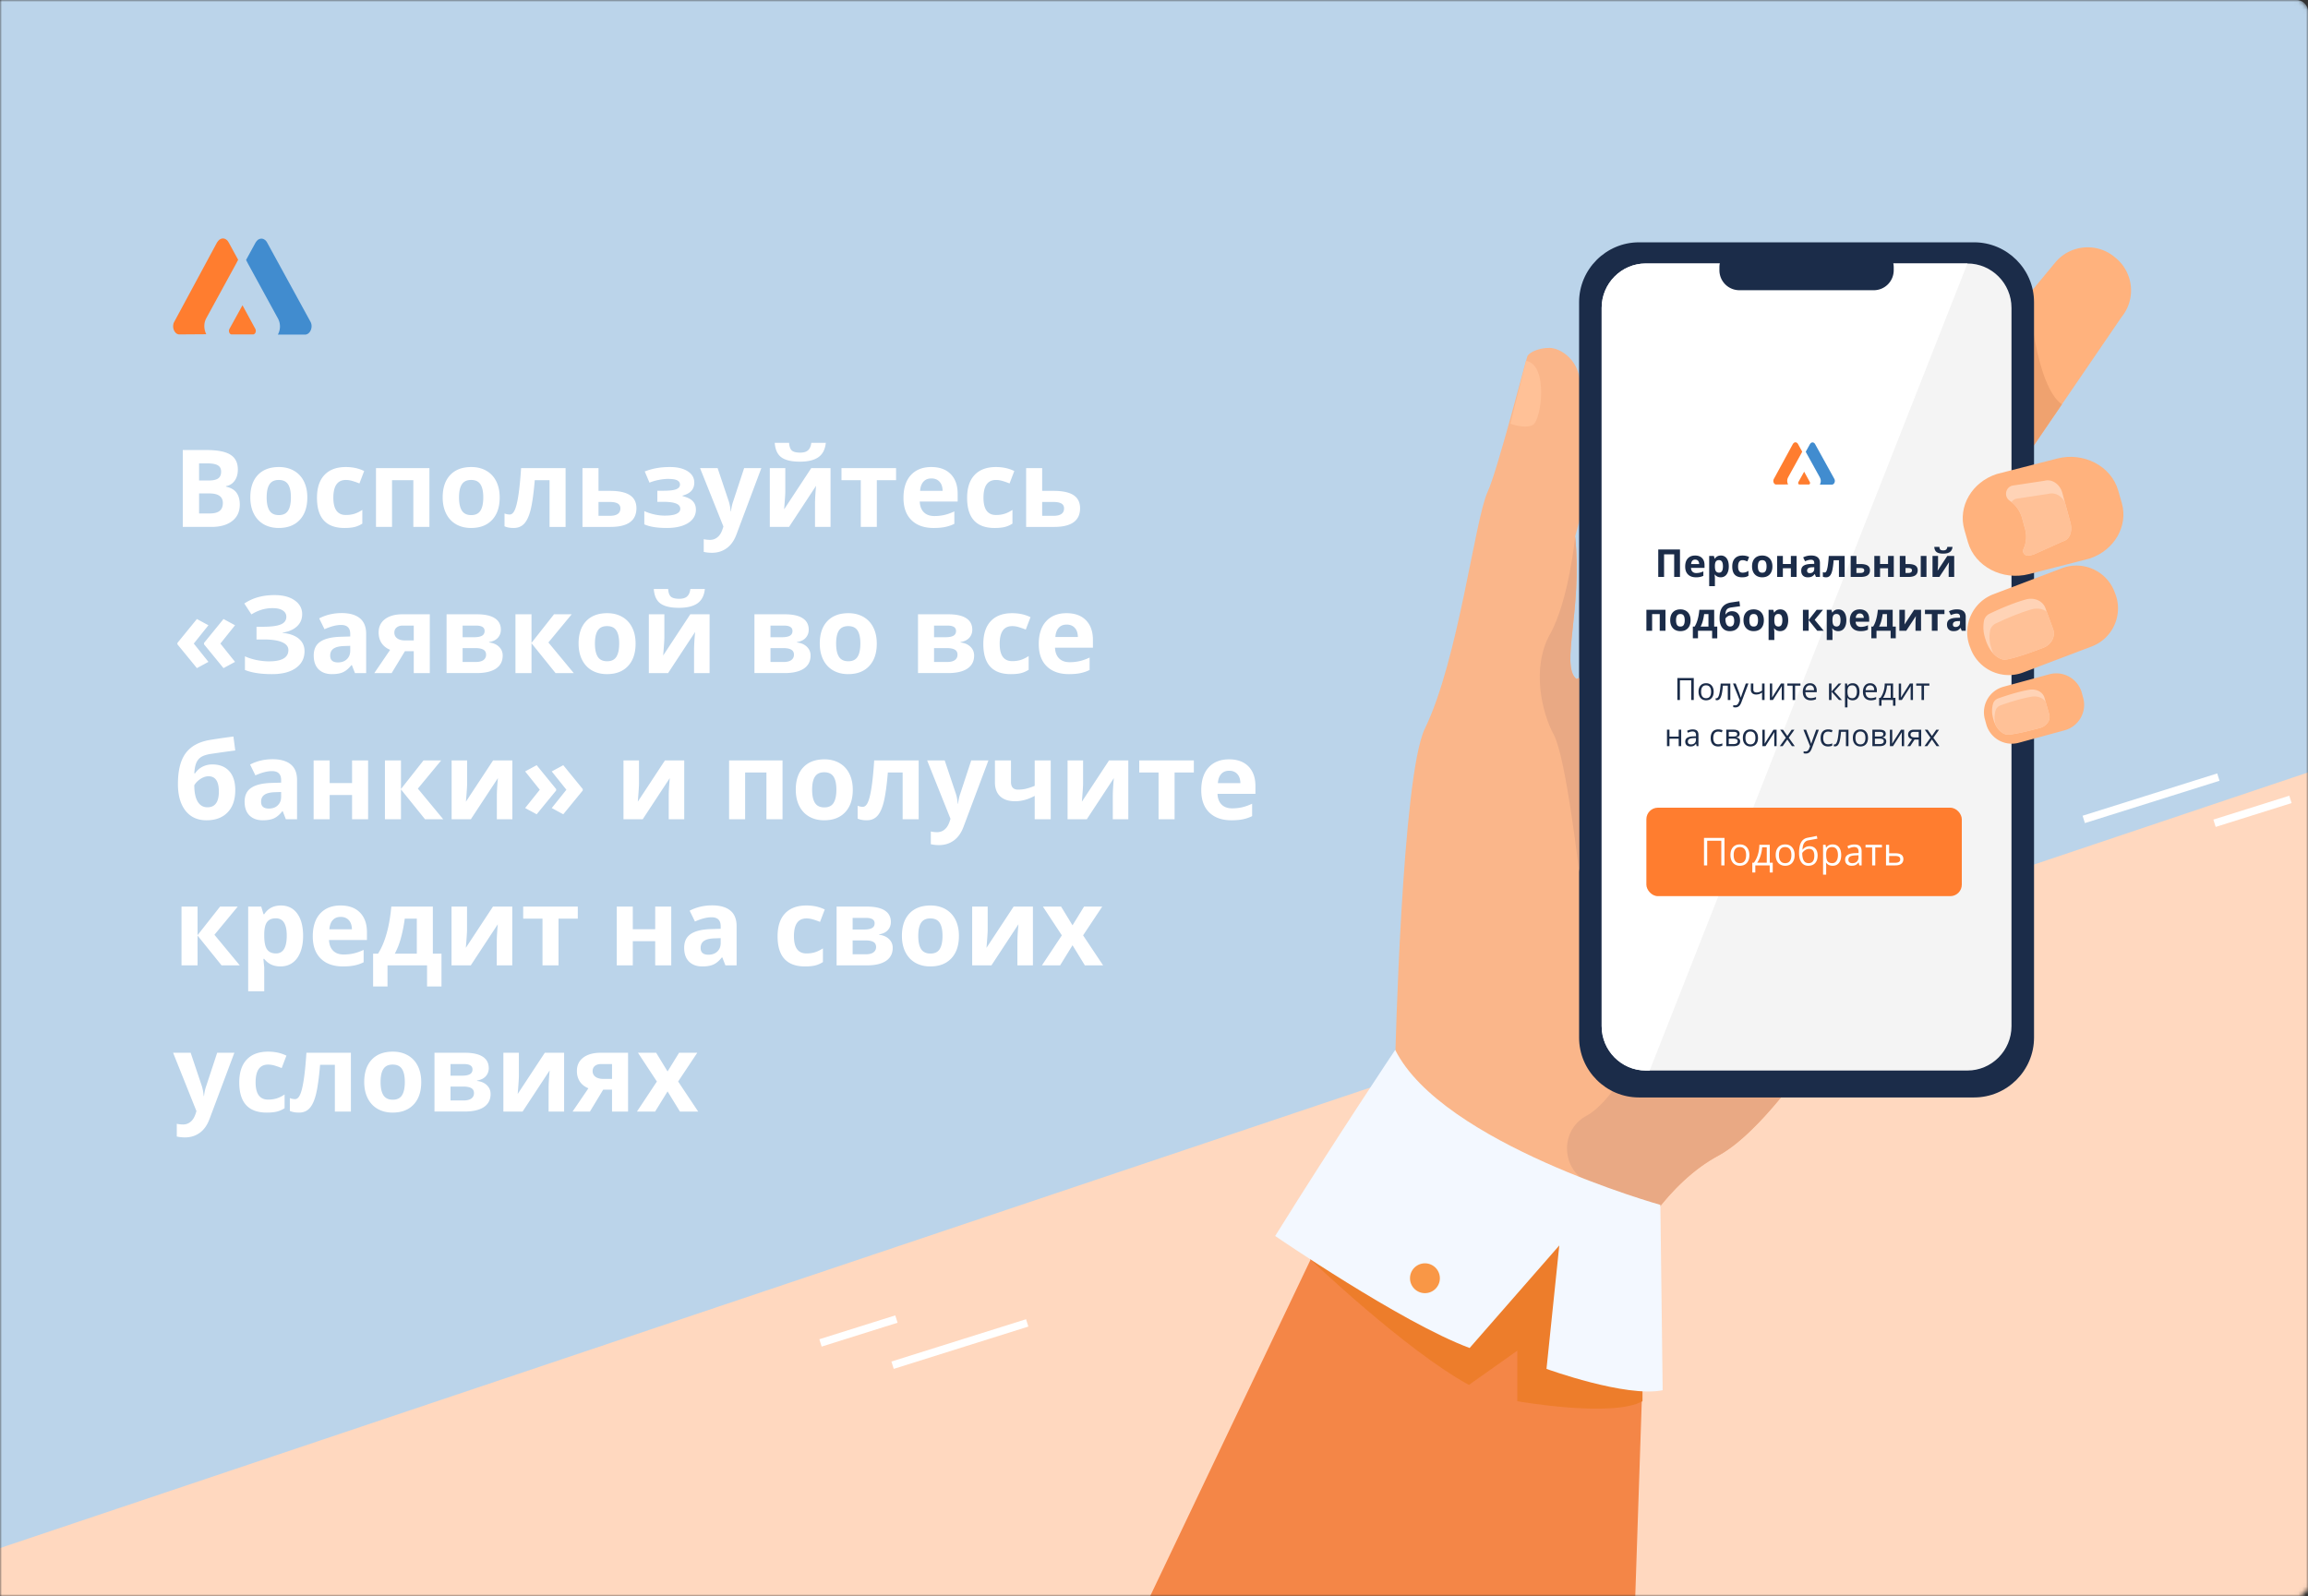 <svg xmlns="http://www.w3.org/2000/svg" width="600" height="415" fill="none"><rect width="100%" height="100%" fill="#333333" stroke="none"/><mask id="A" mask-type="alpha" maskUnits="userSpaceOnUse" x="0" y="0" width="600" height="415"><path d="M.5.5H597a2.5 2.5 0 0 1 2.5 2.5v409a2.5 2.5 0 0 1-2.5 2.5H.5V.5z" fill="#000" stroke="#eceef2"/></mask><g mask="url(#A)"><path d="M0 0h597a3 3 0 0 1 3 3v409a3 3 0 0 1-3 3H0V0z" fill="#bbd4ea"/><path d="M0 402.5l601-202V419H0v-16.5z" fill="#ffd8bf"/><path stroke="#fff" stroke-width="2" d="M541.7 213.046l35-11m-1 12l19.738-6.203m-328.4 136.111l-35 11m1-12l-19.738 6.203"/><path d="M47.516 117.012h6.221c2.835 0 4.89.405 6.166 1.217 1.285.802 1.928 2.082 1.928 3.841 0 1.194-.283 2.174-.848 2.94-.556.765-1.299 1.226-2.228 1.381v.136c1.267.283 2.178.812 2.734 1.586.565.775.848 1.805.848 3.09 0 1.823-.661 3.245-1.982 4.266-1.312 1.021-3.099 1.531-5.359 1.531h-7.479v-19.988zm4.238 7.916h2.461c1.149 0 1.978-.178 2.488-.533.52-.356.779-.944.779-1.764 0-.766-.282-1.313-.848-1.641-.556-.337-1.44-.506-2.652-.506h-2.228v4.444zm0 3.363v5.209h2.762c1.167 0 2.028-.223 2.584-.67s.834-1.13.834-2.051c0-1.659-1.185-2.488-3.555-2.488h-2.625zm17.568 1.039c0 1.513.246 2.657.738 3.432.501.774 1.313 1.162 2.434 1.162 1.112 0 1.909-.383 2.393-1.149.492-.774.738-1.923.738-3.445 0-1.513-.246-2.648-.738-3.404s-1.299-1.135-2.42-1.135c-1.112 0-1.914.378-2.406 1.135-.492.747-.738 1.882-.738 3.404zm10.568 0c0 2.488-.656 4.434-1.969 5.838s-3.14 2.105-5.482 2.105c-1.468 0-2.762-.319-3.883-.957-1.121-.647-1.982-1.572-2.584-2.775s-.902-2.607-.902-4.211c0-2.497.652-4.439 1.955-5.824s3.135-2.078 5.496-2.078c1.467 0 2.762.319 3.883.957s1.982 1.554 2.584 2.748.902 2.593.902 4.197zm9.652 7.943c-4.758 0-7.137-2.611-7.137-7.834 0-2.597.647-4.58 1.942-5.947 1.294-1.376 3.149-2.064 5.564-2.064 1.768 0 3.354.346 4.758 1.039l-1.23 3.226c-.656-.264-1.267-.478-1.832-.642-.565-.173-1.13-.26-1.695-.26-2.169 0-3.254 1.54-3.254 4.621 0 2.99 1.085 4.484 3.254 4.484.802 0 1.545-.104 2.229-.314.684-.219 1.367-.556 2.051-1.012v3.569c-.674.428-1.358.724-2.051.888-.684.164-1.55.246-2.598.246zm22.094-15.558V137h-4.184v-12.154h-5.537V137h-4.17v-15.285h13.891zm7.697 7.615c0 1.513.246 2.657.738 3.432.502.774 1.313 1.162 2.434 1.162 1.112 0 1.909-.383 2.392-1.149.493-.774.739-1.923.739-3.445 0-1.513-.246-2.648-.739-3.404s-1.298-1.135-2.419-1.135c-1.112 0-1.915.378-2.407 1.135-.492.747-.738 1.882-.738 3.404zm10.568 0c0 2.488-.656 4.434-1.968 5.838s-3.14 2.105-5.483 2.105c-1.467 0-2.762-.319-3.883-.957-1.121-.647-1.982-1.572-2.584-2.775s-.902-2.607-.902-4.211c0-2.497.652-4.439 1.955-5.824s3.136-2.078 5.496-2.078c1.468 0 2.762.319 3.883.957s1.982 1.554 2.584 2.748.902 2.593.902 4.197zm17.131 7.67h-4.17v-12.154h-3.842c-.291 3.418-.647 5.97-1.066 7.656-.419 1.677-.98 2.894-1.682 3.65-.692.748-1.604 1.121-2.734 1.121-.966 0-1.759-.145-2.379-.437V133.5c.447.182.893.273 1.34.273.52 0 .952-.373 1.299-1.121.355-.747.67-1.991.943-3.732.283-1.75.524-4.152.725-7.205h11.566V137zm8.559-9.379h2.939c2.352 0 4.093.374 5.223 1.121s1.695 1.878 1.695 3.391c0 3.245-2.251 4.867-6.754 4.867h-7.273v-15.285h4.17v5.906zm5.687 4.567c0-.593-.237-1.021-.711-1.286s-1.18-.396-2.119-.396h-2.857v3.609h2.912c1.85 0 2.775-.642 2.775-1.927zm11.143-4.594c1.577 0 2.693-.128 3.349-.383.666-.255.999-.661.999-1.217 0-.492-.242-.861-.725-1.107s-1.281-.369-2.393-.369c-.701 0-1.499.086-2.392.259-.884.174-1.691.411-2.42.711l-1.231-2.912c1.085-.41 2.138-.702 3.159-.875 1.02-.182 2.16-.273 3.418-.273 1.904 0 3.431.364 4.58 1.093s1.722 1.719 1.722 2.967c0 1.723-1.016 2.844-3.049 3.364v.136c1.249.31 2.138.752 2.666 1.326.538.566.807 1.308.807 2.229a3.75 3.75 0 0 1-.902 2.475c-.602.72-1.472 1.276-2.612 1.668s-2.479.587-4.019.587c-2.552 0-4.512-.314-5.879-.943v-3.445c.784.364 1.641.651 2.57.861.939.21 1.846.315 2.721.315 1.358 0 2.374-.151 3.049-.452.674-.31 1.012-.747 1.012-1.312 0-.62-.356-1.076-1.067-1.367-.711-.301-1.805-.451-3.281-.451h-1.613v-2.885h1.531zm9.57-5.879h4.567l2.884 8.599c.246.748.415 1.632.506 2.653h.082c.101-.939.296-1.823.588-2.653l2.83-8.599h4.471l-6.467 17.24c-.592 1.595-1.44 2.789-2.543 3.582-1.094.793-2.374 1.19-3.842 1.19-.72 0-1.426-.078-2.119-.233v-3.308a7.16 7.16 0 0 0 1.641.177c.738 0 1.381-.228 1.928-.683.556-.447.989-1.126 1.298-2.037l.246-.752-6.07-15.176zm22.162 0v6.043c0 .638-.105 2.196-.314 4.676l7.055-10.719h5.017V137h-4.033v-6.098c0-1.084.091-2.616.273-4.593L205.125 137h-5.004v-15.285h4.033zm10.528-6.576c-.174 1.704-.816 2.948-1.928 3.732-1.112.775-2.716 1.162-4.813 1.162-2.16 0-3.759-.373-4.798-1.121-1.03-.747-1.609-2.005-1.737-3.773h3.733c.063.938.296 1.599.697 1.982.41.374 1.139.561 2.187.561.921 0 1.605-.205 2.051-.616.456-.419.734-1.061.834-1.927h3.774zm18.265 6.576v3.131h-5.004V137h-4.17v-12.154h-5.017v-3.131h14.191zm9.188 2.68c-.884 0-1.577.282-2.078.847-.502.556-.789 1.349-.862 2.379h5.852c-.018-1.03-.287-1.823-.807-2.379-.519-.565-1.221-.847-2.105-.847zm.588 12.878c-2.461 0-4.384-.679-5.77-2.037s-2.078-3.281-2.078-5.769c0-2.561.638-4.539 1.914-5.934 1.285-1.403 3.058-2.105 5.318-2.105 2.161 0 3.842.615 5.045 1.845s1.805 2.931 1.805 5.1v2.023H239.1c.045 1.185.396 2.111 1.052 2.776s1.577.998 2.762.998a11.48 11.48 0 0 0 2.611-.287c.821-.192 1.677-.497 2.571-.916v3.226c-.729.365-1.509.634-2.338.807-.83.182-1.841.273-3.035.273zm15.832 0c-4.758 0-7.137-2.611-7.137-7.834 0-2.597.647-4.58 1.941-5.947 1.295-1.376 3.149-2.064 5.565-2.064 1.768 0 3.354.346 4.758 1.039l-1.231 3.226c-.656-.264-1.267-.478-1.832-.642-.565-.173-1.13-.26-1.695-.26-2.169 0-3.254 1.54-3.254 4.621 0 2.99 1.085 4.484 3.254 4.484.802 0 1.545-.104 2.228-.314.684-.219 1.368-.556 2.051-1.012v3.569c-.674.428-1.358.724-2.051.888-.683.164-1.549.246-2.597.246zm12.373-9.652h2.939c2.352 0 4.093.374 5.223 1.121s1.695 1.878 1.695 3.391c0 3.245-2.251 4.867-6.754 4.867h-7.273v-15.285h4.17v5.906zm5.687 4.567c0-.593-.237-1.021-.711-1.286s-1.18-.396-2.119-.396h-2.857v3.609h2.912c1.85 0 2.775-.642 2.775-1.927zM46.12 167.16l5.068-6.216 2.996 1.624-3.808 4.76 3.808 4.76-2.996 1.624-5.068-6.188v-.364zm6.916 0l5.068-6.216 2.996 1.624-3.808 4.76 3.808 4.76-2.996 1.624-5.068-6.188v-.364zm25.515-7.472c0 1.285-.456 2.347-1.367 3.185s-2.147 1.372-3.705 1.6v.082c1.832.182 3.236.688 4.211 1.517.984.83 1.477 1.91 1.477 3.24 0 1.842-.747 3.295-2.242 4.362-1.486 1.066-3.546 1.599-6.18 1.599-2.935 0-5.291-.36-7.068-1.08v-3.554c.857.41 1.859.733 3.008.97 1.157.228 2.238.342 3.24.342 3.363 0 5.045-.98 5.045-2.939 0-.884-.542-1.563-1.627-2.037-1.076-.474-2.671-.711-4.785-.711h-1.873v-3.309h1.682c2.115 0 3.655-.2 4.621-.601s1.449-1.067 1.449-1.997c0-.683-.305-1.225-.916-1.627-.601-.41-1.508-.615-2.721-.615-1.878 0-3.691.543-5.441 1.627l-1.846-2.83c1.139-.756 2.347-1.308 3.623-1.654 1.276-.356 2.693-.533 4.252-.533 2.178 0 3.915.455 5.209 1.367 1.303.911 1.955 2.11 1.955 3.596zM92.277 175l-.807-2.078h-.109c-.702.884-1.426 1.499-2.174 1.846-.738.337-1.704.505-2.898.505-1.468 0-2.625-.419-3.473-1.257-.838-.839-1.258-2.033-1.258-3.582 0-1.623.565-2.817 1.695-3.582 1.139-.775 2.853-1.204 5.141-1.286l2.652-.082v-.67c0-1.549-.793-2.324-2.379-2.324-1.221 0-2.657.369-4.307 1.108l-1.381-2.817c1.759-.92 3.71-1.381 5.851-1.381 2.051 0 3.623.447 4.717 1.34s1.641 2.252 1.641 4.074V175h-2.912zm-1.23-7.082l-1.613.055c-1.212.036-2.115.255-2.707.656s-.889 1.012-.889 1.832c0 1.176.674 1.764 2.023 1.764.966 0 1.736-.278 2.311-.834.583-.556.875-1.295.875-2.215v-1.258zM101.82 175h-4.511l4.115-6.043c-.985-.41-1.732-1.003-2.242-1.777-.501-.775-.752-1.687-.752-2.735 0-1.476.551-2.634 1.654-3.472 1.112-.839 2.625-1.258 4.539-1.258h7.109V175h-4.17v-5.688h-2.296L101.82 175zm.698-10.527c0 .638.25 1.139.752 1.504.501.355 1.157.533 1.968.533h2.324v-3.856h-2.857c-.684 0-1.221.169-1.613.506-.383.328-.574.766-.574 1.313zm27.685-.752c0 .82-.26 1.522-.779 2.105-.511.574-1.267.944-2.27 1.108v.109c1.085.128 1.942.501 2.571 1.121.638.611.957 1.367.957 2.27 0 1.485-.584 2.62-1.75 3.404-1.167.775-2.835 1.162-5.004 1.162h-7.834v-15.285h7.834c2.096 0 3.664.342 4.703 1.025 1.048.675 1.572 1.668 1.572 2.981zm-3.842 6.494c0-.602-.232-1.035-.697-1.299-.465-.273-1.162-.41-2.092-.41h-3.308v3.609h3.39c.884 0 1.554-.164 2.01-.492.465-.337.697-.807.697-1.408zm-.382-6.166c0-.93-.739-1.395-2.215-1.395h-3.5v3.022h3.021c.884 0 1.554-.128 2.01-.383s.684-.67.684-1.244zm18.046-4.334h4.594l-6.057 7.328 6.59 7.957h-4.73l-6.248-7.752V175h-4.17v-15.285h4.17v7.424l5.851-7.424zm10.637 7.615c0 1.513.246 2.657.738 3.432.502.774 1.313 1.162 2.434 1.162 1.112 0 1.909-.383 2.393-1.149.492-.774.738-1.923.738-3.445 0-1.513-.246-2.648-.738-3.404s-1.299-1.135-2.42-1.135c-1.112 0-1.914.378-2.407 1.135-.492.747-.738 1.882-.738 3.404zm10.568 0c0 2.488-.656 4.434-1.968 5.838s-3.14 2.105-5.483 2.105c-1.467 0-2.761-.319-3.883-.957-1.121-.647-1.982-1.572-2.584-2.775s-.902-2.607-.902-4.211c0-2.497.652-4.439 1.955-5.824s3.136-2.078 5.496-2.078c1.468 0 2.762.319 3.883.957s1.983 1.554 2.584 2.748.902 2.593.902 4.197zm7.479-7.615v6.043c0 .638-.105 2.196-.314 4.676l7.054-10.719h5.018V175h-4.033v-6.098c0-1.084.091-2.616.273-4.593L173.68 175h-5.004v-15.285h4.033zm10.527-6.576c-.173 1.704-.815 2.948-1.927 3.732-1.112.775-2.717 1.162-4.813 1.162-2.16 0-3.76-.373-4.799-1.121-1.03-.747-1.608-2.005-1.736-3.773h3.732c.064.938.297 1.599.698 1.982.41.374 1.139.561 2.187.561.921 0 1.604-.205 2.051-.616.456-.419.734-1.061.834-1.927h3.773zm27.002 10.582c0 .82-.259 1.522-.779 2.105-.51.574-1.267.944-2.27 1.108v.109c1.085.128 1.942.501 2.571 1.121.638.611.957 1.367.957 2.27 0 1.485-.584 2.62-1.75 3.404-1.167.775-2.835 1.162-5.004 1.162h-7.834v-15.285h7.834c2.096 0 3.664.342 4.703 1.025 1.048.675 1.572 1.668 1.572 2.981zm-3.842 6.494c0-.602-.232-1.035-.697-1.299-.465-.273-1.162-.41-2.092-.41h-3.308v3.609h3.39c.885 0 1.554-.164 2.01-.492.465-.337.697-.807.697-1.408zm-.382-6.166c0-.93-.739-1.395-2.215-1.395h-3.5v3.022h3.021c.884 0 1.554-.128 2.01-.383s.684-.67.684-1.244zm11.347 3.281c0 1.513.246 2.657.739 3.432.501.774 1.312 1.162 2.433 1.162 1.112 0 1.91-.383 2.393-1.149.492-.774.738-1.923.738-3.445 0-1.513-.246-2.648-.738-3.404s-1.299-1.135-2.42-1.135c-1.112 0-1.914.378-2.406 1.135-.493.747-.739 1.882-.739 3.404zm10.569 0c0 2.488-.657 4.434-1.969 5.838s-3.14 2.105-5.482 2.105c-1.468 0-2.762-.319-3.883-.957-1.121-.647-1.983-1.572-2.584-2.775s-.903-2.607-.903-4.211c0-2.497.652-4.439 1.955-5.824s3.136-2.078 5.497-2.078c1.467 0 2.761.319 3.882.957s1.983 1.554 2.584 2.748.903 2.593.903 4.197zm24.828-3.609c0 .82-.26 1.522-.779 2.105-.511.574-1.267.944-2.27 1.108v.109c1.085.128 1.941.501 2.57 1.121.638.611.957 1.367.957 2.27 0 1.485-.583 2.62-1.75 3.404-1.166.775-2.834 1.162-5.004 1.162h-7.834v-15.285h7.834c2.097 0 3.664.342 4.704 1.025 1.048.675 1.572 1.668 1.572 2.981zm-3.842 6.494c0-.602-.232-1.035-.697-1.299-.465-.273-1.162-.41-2.092-.41h-3.309v3.609h3.391c.884 0 1.554-.164 2.01-.492.465-.337.697-.807.697-1.408zm-.383-6.166c0-.93-.738-1.395-2.215-1.395h-3.5v3.022h3.022c.884 0 1.554-.128 2.01-.383s.683-.67.683-1.244zm14.233 11.224c-4.758 0-7.137-2.611-7.137-7.834 0-2.597.647-4.58 1.941-5.947 1.295-1.376 3.149-2.064 5.565-2.064 1.768 0 3.354.346 4.758 1.039l-1.231 3.226c-.656-.264-1.267-.478-1.832-.642-.565-.173-1.13-.26-1.695-.26-2.17 0-3.254 1.54-3.254 4.621 0 2.99 1.084 4.484 3.254 4.484.802 0 1.545-.104 2.228-.314.684-.219 1.367-.556 2.051-1.012v3.569c-.674.428-1.358.724-2.051.888-.683.164-1.549.246-2.597.246zm14.533-12.878c-.884 0-1.577.282-2.078.847-.502.556-.789 1.349-.862 2.379h5.852c-.018-1.03-.287-1.823-.807-2.379-.519-.565-1.221-.847-2.105-.847zm.588 12.878c-2.461 0-4.384-.679-5.77-2.037s-2.078-3.281-2.078-5.769c0-2.561.638-4.539 1.914-5.934 1.285-1.403 3.058-2.105 5.318-2.105 2.161 0 3.842.615 5.045 1.845s1.805 2.931 1.805 5.1v2.023h-9.857c.045 1.185.396 2.111 1.052 2.776s1.577.998 2.762.998a11.48 11.48 0 0 0 2.611-.287c.821-.192 1.678-.497 2.571-.916v3.226c-.729.365-1.509.634-2.338.807-.83.182-1.841.273-3.035.273zM46.258 203.84c0-3.509.665-6.171 1.996-7.985 1.34-1.822 3.427-2.975 6.262-3.459 1.376-.236 3.432-.537 6.166-.902l.479 3.637c-1.185.137-3.286.428-6.303.875-1.148.182-2.005.456-2.57.82s-.989.884-1.272 1.559c-.273.674-.442 1.572-.506 2.693h.205c.483-.747 1.121-1.321 1.914-1.723s1.645-.601 2.557-.601c1.887 0 3.354.579 4.402 1.736 1.048 1.149 1.572 2.798 1.572 4.949 0 2.48-.665 4.407-1.996 5.784-1.322 1.367-3.149 2.05-5.482 2.05s-4.156-.834-5.469-2.502c-1.303-1.677-1.955-3.987-1.955-6.931zm7.67 6.056c1.978 0 2.967-1.362 2.967-4.087 0-2.653-.893-3.979-2.68-3.979-.492 0-.984.114-1.476.342a5.43 5.43 0 0 0-1.34.902c-.401.365-.697.734-.889 1.108 0 1.85.296 3.267.889 4.252.593.975 1.436 1.462 2.529 1.462zM74.313 213l-.807-2.078h-.109c-.702.884-1.426 1.499-2.174 1.846-.738.337-1.705.505-2.898.505-1.467 0-2.625-.419-3.473-1.257-.839-.839-1.258-2.033-1.258-3.582 0-1.623.565-2.817 1.695-3.582 1.139-.775 2.853-1.204 5.141-1.286l2.652-.082v-.67c0-1.549-.793-2.324-2.379-2.324-1.221 0-2.657.369-4.307 1.108l-1.381-2.817c1.759-.92 3.71-1.381 5.852-1.381 2.051 0 3.623.447 4.717 1.34s1.641 2.252 1.641 4.074V213h-2.912zm-1.231-7.082l-1.613.055c-1.212.036-2.115.255-2.707.656s-.889 1.012-.889 1.832c0 1.176.674 1.764 2.023 1.764.966 0 1.736-.278 2.31-.834.583-.556.875-1.295.875-2.215v-1.258zm12.619-8.203v5.879h5.824v-5.879h4.17V213h-4.17v-6.303h-5.824V213h-4.17v-15.285h4.17zm24.391 0h4.594l-6.057 7.328 6.59 7.957h-4.731l-6.248-7.752V213h-4.17v-15.285h4.17v7.424l5.852-7.424zm11.347 0v6.043c0 .638-.104 2.196-.314 4.676l7.055-10.719h5.017V213h-4.033v-6.098c0-1.084.091-2.616.274-4.593L122.41 213h-5.004v-15.285h4.033zm30.059 7.809l-5.068 6.188-2.996-1.624 3.808-4.76-3.808-4.76 2.996-1.624 5.068 6.216v.364zm-6.916 0l-5.068 6.188-2.996-1.624 3.808-4.76-3.808-4.76 2.996-1.624 5.068 6.216v.364zm21.537-7.809v6.043c0 .638-.105 2.196-.314 4.676l7.054-10.719h5.018V213h-4.033v-6.098c0-1.084.091-2.616.273-4.593L167.09 213h-5.004v-15.285h4.033zm37.311 0V213h-4.184v-12.154h-5.537V213h-4.17v-15.285h13.891zm7.697 7.615c0 1.513.246 2.657.738 3.432.502.774 1.313 1.162 2.434 1.162 1.112 0 1.909-.383 2.392-1.149.493-.774.739-1.923.739-3.445 0-1.513-.246-2.648-.739-3.404s-1.298-1.135-2.42-1.135c-1.111 0-1.914.378-2.406 1.135-.492.747-.738 1.882-.738 3.404zm10.568 0c0 2.488-.656 4.434-1.968 5.838s-3.14 2.105-5.483 2.105c-1.467 0-2.762-.319-3.883-.957-1.121-.647-1.982-1.572-2.584-2.775s-.902-2.607-.902-4.211c0-2.497.652-4.439 1.955-5.824s3.135-2.078 5.496-2.078c1.468 0 2.762.319 3.883.957s1.982 1.554 2.584 2.748.902 2.593.902 4.197zm17.131 7.67h-4.17v-12.154h-3.842c-.291 3.418-.647 5.97-1.066 7.656-.419 1.677-.98 2.894-1.682 3.65-.692.748-1.604 1.121-2.734 1.121-.966 0-1.759-.145-2.379-.437V209.5c.447.182.893.273 1.34.273.519 0 .952-.373 1.299-1.121.355-.747.67-1.991.943-3.732.283-1.75.524-4.152.725-7.205h11.566V213zm2.201-15.285h4.567l2.885 8.599c.246.748.414 1.632.505 2.653h.082c.101-.939.297-1.823.588-2.653l2.83-8.599h4.471l-6.467 17.24c-.592 1.595-1.44 2.789-2.543 3.582-1.093.793-2.374 1.19-3.841 1.19a9.68 9.68 0 0 1-2.12-.233v-3.308c.502.118 1.049.177 1.641.177.738 0 1.381-.228 1.928-.683.556-.447.989-1.126 1.299-2.037l.246-.752-6.071-15.176zm21.793 0v5.592c0 1.33.616 1.996 1.846 1.996.802 0 1.545-.091 2.229-.274.692-.182 1.39-.419 2.091-.711v-6.603h4.17V213h-4.17v-6.07c-.966.51-1.864.87-2.693 1.08s-1.632.314-2.406.314c-1.668 0-2.958-.424-3.869-1.271-.912-.857-1.368-2.074-1.368-3.651v-5.687h4.17zm18.744 0v6.043c0 .638-.104 2.196-.314 4.676l7.055-10.719h5.017V213h-4.033v-6.098c0-1.084.091-2.616.273-4.593L282.535 213h-5.004v-15.285h4.033zm28.793 0v3.131h-5.003V213h-4.17v-12.154h-5.018v-3.131h14.191zm9.188 2.68c-.884 0-1.577.282-2.078.847-.502.556-.789 1.349-.862 2.379h5.852c-.018-1.03-.287-1.823-.807-2.379-.519-.565-1.221-.847-2.105-.847zm.588 12.878c-2.461 0-4.384-.679-5.77-2.037s-2.078-3.281-2.078-5.769c0-2.561.638-4.539 1.914-5.934 1.285-1.403 3.058-2.105 5.319-2.105 2.16 0 3.841.615 5.044 1.845s1.805 2.931 1.805 5.1v2.023h-9.857c.045 1.185.396 2.111 1.052 2.776s1.577.998 2.762.998c.921 0 1.791-.096 2.612-.287s1.677-.497 2.57-.916v3.226c-.729.365-1.509.634-2.338.807-.829.182-1.841.273-3.035.273zM57.209 235.715h4.594l-6.057 7.328 6.59 7.957h-4.73l-6.248-7.752V251h-4.17v-15.285h4.17v7.424l5.852-7.424zm15.709 15.558c-1.796 0-3.204-.651-4.225-1.955h-.219l.219 2.215v6.194h-4.17v-22.012h3.391l.588 1.982h.191c.975-1.513 2.42-2.269 4.334-2.269 1.805 0 3.218.697 4.238 2.092s1.531 3.331 1.531 5.81c0 1.632-.242 3.049-.725 4.252-.474 1.203-1.153 2.119-2.037 2.748s-1.923.943-3.117.943zm-1.231-12.509c-1.03 0-1.782.319-2.256.957-.474.629-.72 1.672-.738 3.131v.451c0 1.64.242 2.816.725 3.527.492.711 1.267 1.066 2.324 1.066 1.868 0 2.803-1.54 2.803-4.621 0-1.504-.232-2.629-.697-3.377-.456-.756-1.176-1.134-2.16-1.134zm16.885-.369c-.884 0-1.577.282-2.078.847-.501.556-.788 1.349-.861 2.379h5.852c-.018-1.03-.287-1.823-.807-2.379-.52-.565-1.221-.847-2.105-.847zm.588 12.878c-2.461 0-4.384-.679-5.77-2.037s-2.078-3.281-2.078-5.769c0-2.561.638-4.539 1.914-5.934 1.285-1.403 3.058-2.105 5.318-2.105 2.16 0 3.842.615 5.045 1.845s1.805 2.931 1.805 5.1v2.023h-9.857c.046 1.185.397 2.111 1.053 2.776s1.577.998 2.762.998c.92 0 1.791-.096 2.611-.287s1.677-.497 2.57-.916v3.226a9.56 9.56 0 0 1-2.338.807c-.829.182-1.841.273-3.035.273zm19.195-3.322v-9.105h-3.13a39.73 39.73 0 0 1-.944 4.826c-.392 1.522-.939 2.948-1.64 4.279h5.714zm6.413 8.531h-3.747V251H100.74v5.482h-3.746v-8.531h1.285c.875-1.358 1.609-3.071 2.201-5.14s1.008-4.435 1.245-7.096h10.8v12.236h2.243v8.531zm6.644-20.767v6.043c0 .638-.105 2.196-.314 4.676l7.054-10.719h5.018V251h-4.033v-6.098c0-1.084.091-2.616.273-4.593L122.383 251h-5.004v-15.285h4.033zm28.793 0v3.131h-5.004V251h-4.17v-12.154h-5.017v-3.131h14.191zm14.301 0v5.879h5.824v-5.879h4.17V251h-4.17v-6.303h-5.824V251h-4.17v-15.285h4.17zM188.582 251l-.807-2.078h-.109c-.702.884-1.426 1.499-2.174 1.846-.738.337-1.704.505-2.898.505-1.468 0-2.625-.419-3.473-1.257-.838-.839-1.258-2.033-1.258-3.582 0-1.623.565-2.817 1.696-3.582 1.139-.775 2.852-1.204 5.14-1.286l2.653-.082v-.67c0-1.549-.793-2.324-2.379-2.324-1.222 0-2.657.369-4.307 1.108l-1.381-2.817c1.759-.92 3.71-1.381 5.852-1.381 2.051 0 3.623.447 4.717 1.34s1.64 2.252 1.64 4.074V251h-2.912zm-1.23-7.082l-1.614.055c-1.212.036-2.114.255-2.707.656s-.888 1.012-.888 1.832c0 1.176.674 1.764 2.023 1.764.966 0 1.736-.278 2.311-.834.583-.556.875-1.295.875-2.215v-1.258zm21.929 7.355c-4.758 0-7.136-2.611-7.136-7.834 0-2.597.647-4.58 1.941-5.947 1.294-1.376 3.149-2.064 5.564-2.064 1.769 0 3.355.346 4.758 1.039l-1.23 3.226c-.657-.264-1.267-.478-1.832-.642a5.77 5.77 0 0 0-1.696-.26c-2.169 0-3.254 1.54-3.254 4.621 0 2.99 1.085 4.484 3.254 4.484.802 0 1.545-.104 2.229-.314.683-.219 1.367-.556 2.051-1.012v3.569c-.675.428-1.358.724-2.051.888-.684.164-1.55.246-2.598.246zm22.313-11.552c0 .82-.26 1.522-.78 2.105-.51.574-1.266.944-2.269 1.108v.109c1.085.128 1.941.501 2.57 1.121.638.611.957 1.367.957 2.27 0 1.485-.583 2.62-1.75 3.404-1.166.775-2.834 1.162-5.004 1.162h-7.834v-15.285h7.834c2.097 0 3.664.342 4.703 1.025 1.049.675 1.573 1.668 1.573 2.981zm-3.842 6.494c0-.602-.232-1.035-.697-1.299-.465-.273-1.162-.41-2.092-.41h-3.309v3.609h3.391c.884 0 1.554-.164 2.01-.492.465-.337.697-.807.697-1.408zm-.383-6.166c0-.93-.738-1.395-2.215-1.395h-3.5v3.022h3.022c.884 0 1.554-.128 2.01-.383s.683-.67.683-1.244zm11.348 3.281c0 1.513.246 2.657.738 3.432.501.774 1.313 1.162 2.434 1.162 1.112 0 1.909-.383 2.392-1.149.492-.774.739-1.923.739-3.445 0-1.513-.247-2.648-.739-3.404s-1.299-1.135-2.42-1.135c-1.112 0-1.914.378-2.406 1.135-.492.747-.738 1.882-.738 3.404zm10.568 0c0 2.488-.656 4.434-1.969 5.838s-3.14 2.105-5.482 2.105c-1.467 0-2.762-.319-3.883-.957-1.121-.647-1.982-1.572-2.584-2.775s-.902-2.607-.902-4.211c0-2.497.652-4.439 1.955-5.824s3.135-2.078 5.496-2.078c1.467 0 2.762.319 3.883.957s1.982 1.554 2.584 2.748.902 2.593.902 4.197zm7.479-7.615v6.043c0 .638-.105 2.196-.315 4.676l7.055-10.719h5.017V251h-4.033v-6.098c0-1.084.091-2.616.274-4.593L257.734 251h-5.004v-15.285h4.034zm19.277 7.478l-4.922-7.478h4.731l2.966 4.867 2.995-4.867h4.73l-4.977 7.478 5.209 7.807h-4.744l-3.213-5.236L275.59 251h-4.731l5.182-7.807zM45 273.715h4.566l2.885 8.599c.246.748.415 1.632.506 2.653h.082c.1-.939.296-1.823.588-2.653l2.83-8.599h4.471l-6.467 17.24c-.592 1.595-1.44 2.789-2.543 3.582-1.094.793-2.374 1.19-3.842 1.19-.72 0-1.426-.078-2.119-.233v-3.308c.501.118 1.048.177 1.641.177a2.92 2.92 0 0 0 1.928-.683c.556-.447.989-1.126 1.299-2.037l.246-.752L45 273.715zm24.336 15.558c-4.758 0-7.137-2.611-7.137-7.834 0-2.597.647-4.58 1.941-5.947 1.294-1.376 3.149-2.064 5.564-2.064 1.768 0 3.354.346 4.758 1.039l-1.231 3.226c-.656-.264-1.267-.478-1.832-.642-.565-.173-1.13-.26-1.695-.26-2.169 0-3.254 1.54-3.254 4.621 0 2.99 1.085 4.484 3.254 4.484.802 0 1.545-.104 2.228-.314.684-.219 1.367-.556 2.051-1.012v3.569c-.674.428-1.358.724-2.051.888-.684.164-1.549.246-2.598.246zM91.225 289h-4.17v-12.154h-3.842c-.292 3.418-.647 5.97-1.066 7.656-.419 1.677-.98 2.894-1.682 3.65-.693.748-1.604 1.121-2.734 1.121-.966 0-1.759-.145-2.379-.437V285.5c.447.182.893.273 1.34.273.519 0 .953-.373 1.299-1.121.355-.747.67-1.991.943-3.732.282-1.75.524-4.152.725-7.205h11.566V289zm7.711-7.67c0 1.513.246 2.657.738 3.432.501.774 1.312 1.162 2.433 1.162 1.112 0 1.91-.383 2.393-1.149.492-.774.738-1.923.738-3.445 0-1.513-.246-2.648-.738-3.404s-1.299-1.135-2.42-1.135c-1.112 0-1.914.378-2.406 1.135-.492.747-.738 1.882-.738 3.404zm10.569 0c0 2.488-.656 4.434-1.969 5.838s-3.14 2.105-5.482 2.105c-1.468 0-2.762-.319-3.883-.957-1.121-.647-1.982-1.572-2.584-2.775s-.902-2.607-.902-4.211c0-2.497.652-4.439 1.955-5.824s3.135-2.078 5.496-2.078c1.467 0 2.761.319 3.883.957s1.982 1.554 2.584 2.748.902 2.593.902 4.197zm17.555-3.609c0 .82-.26 1.522-.78 2.105-.51.574-1.267.944-2.269 1.108v.109c1.084.128 1.941.501 2.57 1.121.638.611.957 1.367.957 2.27 0 1.485-.583 2.62-1.75 3.404-1.167.775-2.835 1.162-5.004 1.162h-7.834v-15.285h7.834c2.097 0 3.664.342 4.703 1.025 1.049.675 1.573 1.668 1.573 2.981zm-3.842 6.494c0-.602-.233-1.035-.697-1.299-.465-.273-1.163-.41-2.092-.41h-3.309v3.609h3.391c.884 0 1.554-.164 2.01-.492.464-.337.697-.807.697-1.408zm-.383-6.166c0-.93-.738-1.395-2.215-1.395h-3.5v3.022h3.022c.884 0 1.554-.128 2.009-.383s.684-.67.684-1.244zm12.059-4.334v6.043c0 .638-.105 2.196-.315 4.676l7.055-10.719h5.017V289h-4.033v-6.098c0-1.084.091-2.616.274-4.593L135.863 289h-5.004v-15.285h4.034zM153.363 289h-4.511l4.115-6.043c-.985-.41-1.732-1.003-2.242-1.777-.502-.775-.752-1.687-.752-2.735 0-1.476.551-2.634 1.654-3.472 1.112-.839 2.625-1.258 4.539-1.258h7.109V289h-4.17v-5.688h-2.296L153.363 289zm.698-10.527c0 .638.25 1.139.751 1.504.502.355 1.158.533 1.969.533h2.324v-3.856h-2.857c-.684 0-1.221.169-1.613.506-.383.328-.574.766-.574 1.313zm16.707 2.72l-4.922-7.478h4.73l2.967 4.867 2.994-4.867h4.731l-4.977 7.478L181.5 289h-4.744l-3.213-5.236-3.227 5.236h-4.73l5.182-7.807z" fill="#fff"/><path d="M53.622 86.898c-.686-1.347-.686-2.994.049-4.241l7.747-14.17.49-.948-2.452-4.491c-.147-.299-.392-.599-.638-.748-.539-.399-1.177-.399-1.765 0-.245.2-.441.449-.637.748L45.335 83.605c-.834 1.347 0 3.343 1.275 3.343l7.012-.05c.049.05.049 0 0 0z" fill="#ff7d2f"/><path d="M80.689 83.606L69.461 63.099c-.147-.299-.392-.599-.637-.748-.539-.399-1.177-.399-1.765 0-.245.2-.441.449-.638.748l-2.452 4.491.49.948 7.747 14.17a4.35 4.35 0 0 1 .049 4.241v.05h7.061c1.373-.05 2.157-2.046 1.373-3.393z" fill="#418ccf"/><path d="M66.371 85.504l-3.334-6.137-3.383 6.137c-.343.549 0 1.447.539 1.447h5.59c.588 0 .932-.848.588-1.447z" fill="#ff7d2f"/><path d="M507.789 212.617s-19.248 38.455-38.801 65.001c-7.778 10.565-15.608 19.243-22.288 22.862-6.541 3.541-12.077 9.043-16.657 15.139-11.865 15.787-17.341 35.551-17.341 35.551l-49.997-75.54s1.706-73.841 7.709-86.192c8.749-18 12.976-54.368 16.337-61.609 2.494-5.371 9.614-33.116 10.297-35.155.297-.878 2.666-2.224 5.743-2.222 2.469 0 6.662 2.384 7.719 7.281 5.347 24.757-1.089 41.087-1.016 41.812 1.886 19.027-3.784 33.151.192 36.891.148.137.423.073.812-.175 6.892-4.419 49.671-66.705 54.941-68.05 5.564-1.417 42.35 104.406 42.35 104.406z" fill="#fab68a"/><path d="M427.743 336.22l-2.63 78.78H299l53.889-113.063s71.808 2.19 74.854 34.283z" fill="#f48647"/><path d="M551.504 82.47l-30.676 44.914c-.926 1.114-2.001 1.503-3.16 1.39-3.644-.345-8.155-5.595-11.671-8.502l-.357-.294c-4.634-3.829-5.29-10.751-1.455-15.377l30.107-36.35c3.836-4.628 10.765-5.283 15.397-1.453l.359.294a10.95 10.95 0 0 1 1.456 15.379z" fill="#ffb27d"/><path d="M536.022 105.136l-15.194 22.245c-.925 1.117-2 1.506-3.16 1.393l9.738-52.208c.021.293 1.676 23.718 8.616 28.57z" fill="#efa26f"/><path d="M468.986 277.616c-7.777 10.565-15.607 19.243-22.288 22.862-6.54 3.541-12.076 9.043-16.656 15.139l-17.148-8.181c-7.15-3.47-7.424-13.607-.421-17.366a4.89 4.89 0 0 0 .201-.111c6.562-3.748 13.285-16.99 13.285-16.99l43.027 4.647z" fill="#e9a984"/><path d="M396.701 93.821l-4.051 16.334s3.542 1.448 5.816.323 4.13-15.777-1.765-16.657z" fill="#ffc197"/><path d="M513.199 285.338h-87.11c-8.569 0-15.579-7.002-15.579-15.559V78.561c0-8.558 7.01-15.559 15.579-15.559h87.11c8.568 0 15.578 7.001 15.578 15.559v191.218c0 8.557-7.01 15.559-15.578 15.559z" fill="#1b2c49"/><path d="M522.918 80.026v186.79c0 6.336-5.154 11.52-11.45 11.52h-83.644c-6.296 0-11.449-5.184-11.449-11.52V80.026c0-6.337 5.153-11.519 11.449-11.519h83.644c6.296 0 11.45 5.183 11.45 11.519z" fill="#f4f4f4"/><path d="M511.468 68.507l-82.609 209.829h-1.035c-6.296 0-11.449-5.184-11.449-11.52V80.026c0-6.337 5.153-11.519 11.449-11.519h83.644z" fill="#fff"/><rect x="428" y="210" width="82" height="23" rx="3" fill="#ff7d2f"/><path d="M448.309 225h-.83v-6.401h-3.667V225h-.831v-7.139h5.328V225zm6.464-2.681c0 .873-.219 1.555-.659 2.046s-1.046.733-1.821.733c-.479 0-.903-.113-1.274-.337s-.658-.547-.86-.967-.303-.912-.303-1.475c0-.872.219-1.551.655-2.036s1.041-.732 1.816-.732c.749 0 1.343.249 1.782.747s.664 1.172.664 2.021zm-4.077 0c0 .684.137 1.205.41 1.563s.676.537 1.206.537.933-.177 1.207-.532.415-.881.415-1.568c0-.68-.139-1.196-.415-1.548s-.679-.532-1.216-.532c-.531 0-.931.174-1.201.523s-.406.867-.406 1.557zm10.152 4.532h-.786V225h-3.741v1.851h-.781v-2.549h.42c.436-.593.778-1.288 1.025-2.085s.376-1.654.386-2.569h2.71v4.654h.767v2.549zm-1.548-2.549v-4.014h-1.201a8.95 8.95 0 0 1-.42 2.197c-.235.739-.528 1.345-.879 1.817h2.5zm7.241-1.983c0 .873-.22 1.555-.659 2.046s-1.047.733-1.821.733c-.479 0-.904-.113-1.275-.337s-.657-.547-.859-.967-.303-.912-.303-1.475c0-.872.218-1.551.654-2.036s1.042-.732 1.817-.732c.748 0 1.343.249 1.782.747s.664 1.172.664 2.021zm-4.077 0c0 .684.137 1.205.41 1.563s.675.537 1.206.537.933-.177 1.206-.532.415-.881.415-1.568c0-.68-.138-1.196-.415-1.548s-.679-.532-1.216-.532c-.53 0-.931.174-1.201.523s-.405.867-.405 1.557zm5.224-.527c0-1.172.173-2.085.518-2.739s.892-1.068 1.641-1.231l2.461-.483.151.713-2.422.449c-.472.107-.827.361-1.064.762s-.363.945-.386 1.635h.059c.201-.273.462-.488.781-.644a2.25 2.25 0 0 1 1.001-.234c.657 0 1.17.213 1.538.639s.552 1.017.552 1.773c0 .836-.214 1.491-.64 1.963s-1.021.703-1.782.703c-.752 0-1.341-.288-1.768-.865s-.64-1.39-.64-2.441zm2.481 2.627c.993 0 1.489-.633 1.489-1.899 0-1.208-.451-1.812-1.352-1.812a1.73 1.73 0 0 0-.718.156 2.43 2.43 0 0 0-.63.406c-.189.169-.335.343-.439.522 0 .856.135 1.509.405 1.958s.685.669 1.245.669zm6.255.679a2.36 2.36 0 0 1-.957-.191c-.287-.13-.528-.329-.723-.595h-.058a7.17 7.17 0 0 1 .058.888v2.202h-.81v-7.754h.659l.112.733h.039c.208-.293.451-.505.728-.635s.594-.195.952-.195c.709 0 1.256.242 1.64.727s.582 1.166.582 2.041-.197 1.563-.591 2.051-.935.728-1.631.728zm-.117-4.859c-.547 0-.943.152-1.187.454s-.369.785-.376 1.446v.18c0 .752.125 1.291.376 1.617s.653.483 1.206.483c.462 0 .824-.187 1.084-.562s.396-.89.396-1.547c0-.668-.132-1.179-.396-1.534s-.628-.537-1.103-.537zm7.05 4.761l-.161-.762h-.039c-.267.336-.534.563-.801.684s-.594.176-.991.176c-.53 0-.947-.137-1.25-.41s-.449-.663-.449-1.167c0-1.081.864-1.648 2.593-1.7l.908-.029v-.332c0-.42-.091-.729-.273-.928s-.468-.303-.865-.303c-.446 0-.95.137-1.513.411l-.249-.62c.263-.144.551-.256.864-.337a3.75 3.75 0 0 1 .947-.122c.638 0 1.11.141 1.416.424s.464.738.464 1.363V225h-.601zm-1.831-.571c.505 0 .9-.139 1.187-.415s.434-.664.434-1.162v-.484l-.81.034c-.645.023-1.11.124-1.397.303s-.424.451-.424.825c0 .293.088.516.263.669s.428.23.747.23zm7.715-4.087h-1.738V225h-.811v-4.658h-1.718v-.694h4.267v.694zm1.87 1.518h1.651c1.367 0 2.05.503 2.05 1.509 0 .527-.179.931-.537 1.211s-.875.42-1.562.42h-2.412v-5.352h.81v2.212zm0 .699v1.762h1.563c.43 0 .758-.075.986-.224s.342-.376.342-.679c0-.296-.106-.513-.317-.649s-.554-.21-1.036-.21h-1.538z" fill="#fff"/><path d="M436.736 150h-1.508v-5.879h-2.627V150h-1.514v-7.139h5.649V150zm3.946-4.502c-.316 0-.564.101-.743.303s-.281.482-.307.849h2.09c-.007-.367-.103-.651-.288-.849s-.437-.303-.752-.303zm.21 4.6c-.879 0-1.566-.243-2.061-.728s-.742-1.172-.742-2.06c0-.915.228-1.622.683-2.12s1.093-.752 1.9-.752c.771 0 1.372.22 1.802.66s.644 1.046.644 1.821v.723h-3.52c.016.423.141.753.376.991s.563.356.986.356c.329 0 .64-.034.933-.102s.599-.178.918-.327v1.152a3.45 3.45 0 0 1-.835.288 5.15 5.15 0 0 1-1.084.098zm6.435 0c-.641 0-1.144-.233-1.509-.699h-.078l.078.791v2.212h-1.489v-7.861h1.211l.21.708h.068c.349-.54.865-.811 1.548-.811a1.77 1.77 0 0 1 1.514.748c.364.498.547 1.189.547 2.075 0 .582-.087 1.089-.259 1.518s-.412.757-.728.982a1.87 1.87 0 0 1-1.113.337zm-.439-4.468c-.368 0-.637.114-.806.342s-.257.597-.264 1.118v.161c0 .586.087 1.006.259 1.26s.453.381.83.381c.668 0 1.001-.551 1.001-1.651 0-.537-.083-.939-.249-1.206s-.42-.405-.771-.405zm5.986 4.468c-1.699 0-2.549-.933-2.549-2.798 0-.928.231-1.636.694-2.124s1.124-.738 1.987-.738c.631 0 1.198.124 1.699.372l-.439 1.152-.655-.23c-.201-.061-.403-.092-.605-.092-.775 0-1.162.55-1.162 1.65 0 1.068.387 1.602 1.162 1.602a2.7 2.7 0 0 0 .796-.113c.244-.078.488-.198.732-.361v1.274a2.41 2.41 0 0 1-.732.318c-.244.058-.554.088-.928.088zm4.116-2.837c0 .54.088.949.264 1.225s.469.415.869.415.682-.136.855-.41.263-.687.263-1.23-.088-.946-.263-1.216-.464-.405-.865-.405-.683.135-.859.405-.264.672-.264 1.216zm3.775 0c0 .888-.235 1.583-.703 2.085s-1.122.752-1.958.752c-.525 0-.987-.114-1.387-.342s-.708-.562-.923-.991-.322-.931-.322-1.504c0-.892.232-1.586.698-2.08s1.12-.743 1.963-.743c.524 0 .986.114 1.387.342s.708.555.922.982.323.926.323 1.499zm2.719-2.72v2.1h2.08v-2.1h1.49V150h-1.49v-2.251h-2.08V150h-1.489v-5.459h1.489zm8.599 5.459l-.288-.742h-.039c-.251.316-.51.535-.777.659s-.608.181-1.035.181c-.524 0-.937-.15-1.24-.45s-.449-.725-.449-1.279c0-.579.202-1.006.605-1.279s1.019-.43 1.836-.459l.948-.029v-.24c0-.553-.284-.83-.85-.83-.436 0-.949.132-1.538.396l-.493-1.006c.628-.329 1.325-.493 2.09-.493.732 0 1.293.159 1.684.478s.586.804.586 1.455V150h-1.04zm-.439-2.529l-.577.019c-.433.013-.755.091-.966.235s-.318.361-.318.654c0 .42.241.63.723.63.345 0 .62-.099.825-.298s.313-.462.313-.791v-.449zm7.905 2.529h-1.489v-4.341h-1.372c-.105 1.221-.232 2.132-.381 2.735s-.35 1.033-.601 1.303-.573.401-.977.401c-.345 0-.628-.052-.849-.157v-1.191c.159.065.319.098.478.098.186 0 .341-.134.464-.401s.24-.711.337-1.333.187-1.482.259-2.573h4.131V150zm3.056-3.35h1.05c.84 0 1.462.134 1.866.401s.605.67.605 1.211c0 1.159-.804 1.738-2.412 1.738h-2.598v-5.459h1.489v2.109zm2.032 1.631c0-.211-.085-.364-.254-.459s-.422-.141-.757-.141h-1.021v1.289h1.041c.66 0 .991-.23.991-.689zm4.111-3.74v2.1h2.08v-2.1h1.489V150h-1.489v-2.251h-2.08V150h-1.489v-5.459h1.489zm6.621 2.109h.718c.833 0 1.45.134 1.851.401s.6.67.6 1.211c0 .576-.2 1.01-.6 1.303s-1 .435-1.797.435h-2.261v-5.459h1.489v2.109zm1.68 1.631c0-.211-.085-.364-.254-.459s-.422-.141-.757-.141h-.669v1.289h.689c.66 0 .991-.23.991-.689zm3.769 1.719h-1.489v-5.459h1.489V150zm3.008-5.459v2.158c0 .228-.037.785-.112 1.67l2.519-3.828h1.792V150h-1.44v-2.178c0-.387.033-.934.098-1.64l-2.51 3.818h-1.787v-5.459h1.44zm3.76-2.349c-.062.609-.291 1.053-.689 1.333s-.97.415-1.718.415c-.772 0-1.343-.133-1.714-.4s-.575-.716-.62-1.348h1.333c.023.336.106.572.249.708s.407.201.781.201c.329 0 .573-.074.732-.22s.262-.379.298-.689h1.348zm-74.619 16.349V164h-1.494v-4.341h-1.978V164h-1.489v-5.459h4.961zm2.749 2.72c0 .54.088.949.263 1.225s.469.415.87.415.682-.136.854-.41.264-.687.264-1.23-.088-.946-.264-1.216-.464-.405-.864-.405-.684.135-.86.405-.263.672-.263 1.216zm3.774 0c0 .888-.234 1.583-.703 2.085s-1.121.752-1.958.752c-.524 0-.986-.114-1.387-.342s-.708-.562-.922-.991-.323-.931-.323-1.504c0-.892.233-1.586.699-2.08s1.119-.743 1.962-.743c.524 0 .987.114 1.387.342s.708.555.923.982.322.926.322 1.499zm4.649 1.65v-3.252h-1.118a14.34 14.34 0 0 1-.337 1.724 7.05 7.05 0 0 1-.586 1.528h2.041zm2.29 3.047h-1.338V164h-3.672v1.958h-1.338v-3.047h.459c.313-.485.575-1.097.786-1.836s.36-1.583.445-2.534h3.857v4.37h.801v3.047zm.6-5.229c0-1.254.238-2.204.713-2.852s1.224-1.063 2.237-1.235l2.202-.323.171 1.299-2.251.313c-.411.065-.717.162-.918.293s-.354.315-.454.556-.158.562-.181.962h.073c.173-.267.4-.472.684-.615s.587-.215.913-.215c.674 0 1.198.207 1.572.62s.562 1 .562 1.768c0 .885-.238 1.574-.713 2.065s-1.125.733-1.958.733-1.485-.298-1.953-.894-.699-1.424-.699-2.475zm2.74 2.163c.706 0 1.059-.487 1.059-1.46 0-.948-.319-1.421-.957-1.421-.176 0-.351.04-.527.122s-.332.189-.479.322a1.41 1.41 0 0 0-.317.396c0 .66.106 1.167.317 1.518s.513.523.904.523zm5-1.631c0 .54.087.949.263 1.225s.469.415.869.415.682-.136.855-.41.264-.687.264-1.23-.088-.946-.264-1.216-.464-.405-.864-.405-.684.135-.86.405-.263.672-.263 1.216zm3.774 0c0 .888-.234 1.583-.703 2.085s-1.122.752-1.958.752c-.524 0-.986-.114-1.387-.342a2.31 2.31 0 0 1-.923-.991c-.215-.43-.322-.931-.322-1.504 0-.892.233-1.586.698-2.08s1.12-.743 1.963-.743c.524 0 .986.114 1.387.342s.708.555.923.982.322.926.322 1.499zm4.228 2.837c-.641 0-1.144-.233-1.508-.699h-.078l.078.791v2.212h-1.49v-7.861h1.211l.21.708h.069c.348-.54.864-.811 1.548-.811.644 0 1.149.25 1.513.748s.547 1.189.547 2.075c0 .582-.086 1.089-.259 1.518s-.411.757-.727.982-.687.337-1.114.337zm-.439-4.468c-.368 0-.636.114-.806.342s-.257.597-.263 1.118v.161c0 .586.086 1.006.258 1.26s.453.381.831.381c.667 0 1.001-.551 1.001-1.651 0-.537-.083-.939-.249-1.206s-.42-.405-.772-.405zm9.946-1.089h1.641l-2.163 2.617 2.353 2.842h-1.689l-2.232-2.769V164h-1.489v-5.459h1.489v2.651l2.09-2.651zm5.611 5.557c-.642 0-1.145-.233-1.509-.699h-.078l.078.791v2.212h-1.489v-7.861h1.211l.21.708h.068c.348-.54.864-.811 1.548-.811.644 0 1.149.25 1.513.748s.547 1.189.547 2.075c0 .582-.086 1.089-.259 1.518s-.411.757-.727.982-.687.337-1.113.337zm-.44-4.468c-.368 0-.636.114-.805.342s-.258.597-.264 1.118v.161c0 .586.086 1.006.259 1.26s.452.381.83.381c.667 0 1.001-.551 1.001-1.651 0-.537-.083-.939-.249-1.206s-.42-.405-.772-.405zm6.03-.132c-.315 0-.563.101-.742.303s-.281.482-.307.849h2.09c-.007-.367-.103-.651-.289-.849s-.436-.303-.752-.303zm.21 4.6c-.878 0-1.565-.243-2.06-.728s-.742-1.172-.742-2.06c0-.915.228-1.622.683-2.12s1.092-.752 1.9-.752c.771 0 1.372.22 1.801.66s.645 1.046.645 1.821v.723h-3.52c.016.423.141.753.375.991s.564.356.987.356a4.11 4.11 0 0 0 .932-.102c.293-.069.599-.178.918-.327v1.152a3.42 3.42 0 0 1-.835.288c-.296.065-.657.098-1.084.098zm6.856-1.187v-3.252h-1.118a14.34 14.34 0 0 1-.337 1.724 7 7 0 0 1-.586 1.528h2.041zm2.29 3.047h-1.338V164h-3.672v1.958h-1.338v-3.047h.459c.313-.485.575-1.097.786-1.836s.36-1.583.445-2.534h3.857v4.37h.801v3.047zm2.373-7.417v2.158c0 .228-.037.785-.112 1.67l2.519-3.828h1.792V164h-1.44v-2.178c0-.387.032-.934.097-1.64L495.555 164h-1.787v-5.459h1.44zm10.283 0v1.118h-1.787V164h-1.489v-4.341h-1.792v-1.118h5.068zm4.488 5.459l-.289-.742h-.039c-.25.316-.509.535-.776.659s-.609.181-1.035.181c-.524 0-.938-.15-1.24-.45s-.45-.725-.45-1.279c0-.579.202-1.006.606-1.279s1.019-.43 1.836-.459l.947-.029v-.24c0-.553-.283-.83-.85-.83-.436 0-.948.132-1.538.396l-.493-1.006c.628-.329 1.325-.493 2.09-.493.732 0 1.294.159 1.685.478s.586.804.586 1.455V164h-1.04zm-.44-2.529l-.576.019c-.433.013-.755.091-.967.235s-.317.361-.317.654c0 .42.241.63.722.63.345 0 .62-.099.826-.298s.312-.462.312-.791v-.449z" fill="#1b2c49"/><path d="M464.832 125.955c-.305-.593-.305-1.317.022-1.866l3.443-6.235.218-.417-1.089-1.976c-.066-.132-.175-.263-.284-.329-.239-.176-.523-.176-.784 0-.109.088-.196.197-.284.329l-4.925 9.045c-.371.593 0 1.471.567 1.471l3.116-.022c.022.022.022 0 0 0z" fill="#ff7d2f"/><path d="M476.861 124.507l-4.99-9.023c-.066-.131-.175-.263-.284-.329-.239-.175-.523-.175-.784 0-.109.088-.196.198-.284.329l-1.089 1.976.218.417 3.443 6.235c.327.549.349 1.274.022 1.866V126h3.138c.61-.022.959-.9.61-1.493z" fill="#418ccf"/><path d="M470.5 125.339l-1.482-2.7-1.504 2.7c-.152.241 0 .637.24.637h2.485c.261 0 .414-.374.261-.637z" fill="#ff7d2f"/><path d="M440.32 182h-.664v-5.121h-2.933V182h-.664v-5.711h4.261V182zm5.172-2.145c0 .698-.176 1.244-.527 1.637s-.837.586-1.457.586c-.383 0-.723-.09-1.02-.269s-.526-.438-.687-.774-.242-.729-.242-1.18c0-.697.174-1.24.523-1.628s.833-.586 1.453-.586c.599 0 1.074.199 1.426.597s.531.938.531 1.617zm-3.262 0c0 .547.11.964.329 1.25s.54.43.964.43.747-.142.965-.426.332-.704.332-1.254c0-.544-.11-.957-.332-1.238s-.543-.426-.972-.426-.745.14-.961.418-.325.694-.325 1.246zm7.594 2.145h-.656v-3.727h-1.285c-.071.928-.168 1.663-.293 2.207s-.288.943-.488 1.196-.451.379-.758.379c-.141 0-.253-.016-.336-.047v-.481c.057.016.122.024.195.024.3 0 .538-.317.715-.949s.311-1.594.402-2.883h2.504V182zm.699-4.281h.696l.937 2.441.383 1.207h.031c.034-.133.104-.359.211-.679l1.063-2.969h.695l-1.84 4.875c-.182.482-.396.823-.64 1.023s-.541.305-.895.305a2.57 2.57 0 0 1-.586-.067v-.519a2.28 2.28 0 0 0 .481.047c.445 0 .763-.25.953-.75l.238-.61-1.727-4.304zm5.282 0v1.562c0 .5.285.75.855.75a2.11 2.11 0 0 0 .68-.109c.216-.073.461-.197.734-.371v-1.832h.649V182h-.649v-1.938c-.273.188-.527.321-.762.399a2.55 2.55 0 0 1-.789.113c-.427 0-.761-.112-1.003-.336s-.364-.527-.364-.91v-1.609h.649zm4.906 0v2.715l-.027.711-.012.222 2.316-3.648h.809V182h-.606v-2.617l.012-.516.02-.508L460.91 182h-.808v-4.281h.609zm7.348.554h-1.391V182h-.648v-3.727h-1.375v-.554h3.414v.554zm2.656 3.805c-.633 0-1.133-.193-1.5-.578s-.547-.921-.547-1.605c0-.691.169-1.239.508-1.645s.798-.609 1.371-.609c.536 0 .961.177 1.273.531s.469.816.469 1.394v.411h-2.949c.013.502.139.884.379 1.144s.582.391 1.019.391c.461 0 .917-.097 1.367-.289v.578c-.229.099-.446.169-.652.211a3.54 3.54 0 0 1-.738.066zm-.176-3.894c-.344 0-.618.112-.824.336s-.323.533-.36.929h2.239c0-.409-.091-.721-.274-.937s-.442-.328-.781-.328zm7.434-.465h.711l-1.848 2.066 2 2.215h-.758l-1.953-2.168V182h-.648v-4.281h.648v2.082l1.848-2.082zm3.652 4.359c-.279 0-.534-.051-.766-.152s-.421-.263-.578-.477h-.047a5.6 5.6 0 0 1 .047.711v1.762h-.648v-6.203h.527l.09.586h.031c.167-.235.361-.404.582-.508s.476-.156.762-.156c.568 0 1.005.194 1.313.582s.464.932.464 1.632-.157 1.25-.472 1.641-.748.582-1.305.582zm-.094-3.887c-.437 0-.754.121-.949.364s-.296.627-.301 1.156v.144c0 .602.101 1.033.301 1.293s.522.387.965.387c.37 0 .659-.15.867-.449s.316-.712.316-1.238c0-.534-.105-.943-.316-1.227s-.503-.43-.883-.43zm4.817 3.887c-.633 0-1.133-.193-1.5-.578s-.547-.921-.547-1.605c0-.691.169-1.239.508-1.645s.798-.609 1.371-.609c.536 0 .961.177 1.273.531s.469.816.469 1.394v.411h-2.949c.013.502.139.884.379 1.144s.582.391 1.019.391c.461 0 .917-.097 1.367-.289v.578c-.229.099-.446.169-.652.211a3.54 3.54 0 0 1-.738.066zm-.176-3.894c-.344 0-.619.112-.824.336s-.323.533-.36.929h2.239c0-.409-.092-.721-.274-.937s-.443-.328-.781-.328zm6.578 5.296h-.629V182h-2.992v1.48h-.625v-2.039h.336c.349-.474.622-1.03.82-1.668s.301-1.322.309-2.054h2.168v3.722h.613v2.039zm-1.238-2.039v-3.211h-.961c-.034.579-.146 1.165-.336 1.758s-.422 1.076-.703 1.453h2zm2.707-3.722v2.715l-.028.711-.011.222 2.316-3.648h.809V182h-.606v-2.617l.012-.516.019-.508-2.312 3.641h-.809v-4.281h.61zm7.347.554h-1.39V182h-.649v-3.727h-1.375v-.554h3.414v.554zm-67.562 11.446v1.793h2.398v-1.793h.649V194h-.649v-1.93h-2.398V194h-.649v-4.281h.649zm7.055 4.281l-.129-.609h-.032c-.213.268-.427.45-.64.547s-.475.14-.793.14c-.425 0-.758-.109-1-.328s-.36-.53-.36-.934c0-.864.692-1.317 2.075-1.359l.726-.023v-.266c0-.336-.073-.583-.218-.742s-.374-.242-.692-.242c-.357 0-.76.109-1.211.328l-.199-.496a3.03 3.03 0 0 1 .691-.27 3.04 3.04 0 0 1 .758-.098c.511 0 .888.114 1.133.34s.371.59.371 1.09V194h-.48zm-1.465-.457c.403 0 .72-.111.949-.332s.348-.531.348-.93v-.386l-.649.027c-.515.018-.888.099-1.117.242s-.34.361-.34.66c0 .235.07.413.211.535s.343.184.598.184zm7.074.535c-.62 0-1.1-.19-1.441-.57s-.508-.923-.508-1.621c0-.716.172-1.27.515-1.66s.839-.586 1.477-.586a2.94 2.94 0 0 1 .617.066c.206.044.367.096.484.156l-.199.551a2.99 2.99 0 0 0-.468-.141c-.17-.039-.319-.058-.45-.058-.869 0-1.304.555-1.304 1.664 0 .526.105.93.316 1.211s.529.422.945.422a2.88 2.88 0 0 0 1.098-.231v.574c-.286.149-.647.223-1.082.223zm5.574-3.285c0 .279-.081.491-.242.637s-.383.239-.672.289v.035c.365.049.63.156.797.32s.254.391.254.68c0 .398-.147.706-.441.922s-.719.324-1.282.324h-1.886v-4.281h1.878c1.063 0 1.594.358 1.594 1.074zm-.512 1.918c0-.232-.088-.4-.265-.504s-.465-.16-.871-.16h-1.176v1.41h1.191c.748 0 1.121-.249 1.121-.746zm-.121-1.856c0-.208-.08-.355-.242-.441s-.401-.133-.726-.133h-1.223v1.207h1.098c.401 0 .683-.049.847-.148s.246-.261.246-.485zm5.411 1c0 .698-.176 1.244-.528 1.637s-.837.586-1.457.586a1.93 1.93 0 0 1-1.019-.269c-.297-.18-.526-.438-.688-.774s-.242-.729-.242-1.18c0-.697.174-1.24.523-1.628s.834-.586 1.453-.586c.599 0 1.075.199 1.426.597s.532.938.532 1.617zm-3.262 0c0 .547.109.964.328 1.25s.54.43.965.43.746-.142.965-.426.332-.704.332-1.254c0-.544-.111-.957-.332-1.238s-.543-.426-.973-.426-.745.14-.961.418-.324.694-.324 1.246zm5.012-2.136v2.715l-.028.711-.012.222 2.317-3.648h.808V194h-.605v-2.617l.012-.516.019-.508-2.312 3.641h-.809v-4.281h.61zm5.492 2.09l-1.489-2.09h.739l1.129 1.64 1.125-1.64h.73l-1.488 2.09 1.566 2.191h-.734l-1.199-1.734L463.43 194h-.735l1.567-2.191zm4.562-2.09h.696l.937 2.441.383 1.207h.031c.034-.133.104-.359.211-.679l1.063-2.969h.695l-1.84 4.875c-.182.482-.396.823-.641 1.023s-.54.305-.894.305a2.57 2.57 0 0 1-.586-.067v-.519a2.27 2.27 0 0 0 .48.047c.446 0 .763-.25.953-.75l.239-.61-1.727-4.304zm6.422 4.359c-.62 0-1.1-.19-1.441-.57s-.508-.923-.508-1.621c0-.716.172-1.27.515-1.66s.839-.586 1.477-.586c.206 0 .412.022.617.066s.367.096.485.156l-.2.551a2.99 2.99 0 0 0-.468-.141c-.17-.039-.319-.058-.45-.058-.869 0-1.304.555-1.304 1.664 0 .526.105.93.316 1.211s.529.422.945.422a2.88 2.88 0 0 0 1.098-.231v.574c-.286.149-.647.223-1.082.223zm5.293-.078h-.656v-3.727h-1.285c-.071.928-.168 1.663-.293 2.207s-.288.943-.489 1.196-.45.379-.757.379c-.141 0-.253-.016-.336-.047v-.481c.057.016.122.024.195.024.299 0 .538-.317.715-.949s.311-1.594.402-2.883h2.504V194zm5.074-2.145c0 .698-.175 1.244-.527 1.637s-.837.586-1.457.586c-.383 0-.723-.09-1.02-.269s-.526-.438-.687-.774-.242-.729-.242-1.18c0-.697.174-1.24.523-1.628s.833-.586 1.453-.586c.599 0 1.074.199 1.426.597s.531.938.531 1.617zm-3.261 0c0 .547.109.964.328 1.25s.54.43.965.43.746-.142.964-.426.332-.704.332-1.254c0-.544-.11-.957-.332-1.238s-.543-.426-.972-.426-.745.14-.961.418-.324.694-.324 1.246zm7.875-1.062c0 .279-.081.491-.243.637s-.382.239-.672.289v.035c.365.049.631.156.797.32s.254.391.254.68c0 .398-.147.706-.441.922s-.719.324-1.281.324h-1.887v-4.281h1.879c1.062 0 1.594.358 1.594 1.074zm-.512 1.918c0-.232-.089-.4-.266-.504s-.465-.16-.871-.16h-1.176v1.41h1.192c.747 0 1.121-.249 1.121-.746zm-.121-1.856c0-.208-.081-.355-.242-.441s-.401-.133-.727-.133h-1.223v1.207h1.098c.401 0 .684-.049.848-.148s.246-.261.246-.485zm2.324-1.136v2.715l-.027.711-.012.222 2.316-3.648h.809V194h-.606v-2.617l.012-.516.02-.508-2.313 3.641h-.808v-4.281h.609zm4.676 4.281h-.758l1.23-1.809c-.33-.073-.584-.213-.761-.421s-.262-.476-.262-.793c0-.391.131-.698.395-.922s.63-.336 1.101-.336h1.906V194h-.648v-1.711h-1.082L496.594 194zm.082-3.016c0 .495.359.743 1.078.743h1.043v-1.446h-1.176c-.63 0-.945.235-.945.703zm5.179.825l-1.488-2.09h.738l1.129 1.64 1.125-1.64h.731l-1.488 2.09 1.566 2.191h-.734l-1.2-1.734-1.211 1.734h-.734l1.566-2.191zM487.124 75.457h-34.959a5.19 5.19 0 0 1-5.177-5.17v-.813a5.19 5.19 0 0 1 5.177-5.17h34.959a5.19 5.19 0 0 1 5.177 5.17v.813a5.19 5.19 0 0 1-5.177 5.17z" fill="#1b2c49"/><path d="M543.796 168.072l-17.836 6.767c-.363.139-.731.256-1.1.348a10.61 10.61 0 0 1-12.539-6.469l-.229-.595c-2.064-5.43.692-11.561 6.129-13.623l17.834-6.769c5.437-2.063 11.575.691 13.641 6.121l.227.595c2.066 5.43-.69 11.561-6.127 13.625z" fill="#ffb27d"/><path d="M531.187 168.423c-2.591.981-7.283 2.721-9.791 3.081-.709.103-2.019-.283-3.238-1.619-.734-.799-1.433-1.938-1.952-3.516-.245-.743-.447-1.482-.532-2.245a9.45 9.45 0 0 1 .085-2.671c.141-.795.687-1.522 1.482-1.903 2.68-1.28 6.275-2.83 9.426-3.694 2.181-.602 4.386.359 5.076 2.265l.325.89 1.668 4.558c.689 1.893-.433 4.057-2.549 4.854z" fill="#ffd3b6"/><path d="M531.187 168.423c-2.591.981-7.282 2.721-9.791 3.081-.709.103-2.019-.283-3.238-1.619-.131-.303-.25-.624-.363-.965-.245-.743-.447-1.484-.532-2.247-.095-.892-.071-1.784.085-2.668.143-.797.687-1.522 1.481-1.906 2.681-1.277 6.276-2.828 9.429-3.692 1.397-.385 2.802-.131 3.81.604l1.668 4.558c.689 1.893-.433 4.057-2.549 4.854z" fill="#ffc197"/><path d="M536.75 189.872l-11.972 3.256a6.88 6.88 0 0 1-8.416-4.809l-.37-1.352a6.87 6.87 0 0 1 4.814-8.405l11.974-3.256a6.88 6.88 0 0 1 8.414 4.808l.37 1.354c.991 3.634-1.176 7.415-4.814 8.404z" fill="#ffb27d"/><path d="M530.275 189.284c-2.199.585-6.175 1.621-8.259 1.734-.758.042-2.276-.598-3.266-2.588-.245-.483-.451-1.04-.613-1.686-.145-.587-.256-1.168-.266-1.758a6.79 6.79 0 0 1 .266-2.047c.172-.603.676-1.124 1.355-1.366 2.292-.81 5.356-1.77 8.008-2.233 1.831-.321 3.567.559 3.996 2.067l.309 1.076.922 3.234c.426 1.498-.655 3.09-2.452 3.567z" fill="#ffd3b6"/><path d="M530.277 189.284c-2.199.585-6.175 1.621-8.259 1.734-.758.042-2.276-.598-3.266-2.588-.134-.547-.231-1.094-.241-1.649a6.82 6.82 0 0 1 .267-2.047c.172-.602.675-1.125 1.352-1.367 2.294-.809 5.358-1.77 8.01-2.23 1.516-.267 2.967.292 3.667 1.346l.921 3.234c.427 1.498-.654 3.09-2.451 3.567z" fill="#ffc197"/><path d="M340.611 327.406s24.645 23.573 41.258 32.675l12.579-8.91v13.143s24.737 4.37 32.541 0V328.47l-69.483-34.785-16.895 33.721z" fill="#ed7d2b"/><path d="M362.706 272.972s-15.65 23.382-31.204 48.382c0 0 32.779 22.519 50.551 29.126l23.31-26.663-3.327 32.095s20.63 7.509 30.2 5.549l-.598-48.193s-56.71-15.874-68.932-40.296z" fill="#f3f8ff"/><path d="M366.555 332.309a3.88 3.88 0 1 1 7.76.072c-.02 2.14-1.773 3.858-3.916 3.838s-3.864-1.771-3.844-3.91z" fill="#f99746"/><path d="M543.419 145.154l-.259.089-15.697 4.024c-6.902 1.77-14.04-1.959-15.862-8.289l-.933-3.242c-1.752-6.075 2.011-12.43 8.425-14.492l15.699-4.024c6.9-1.772 14.038 1.959 15.859 8.287l.934 3.244c1.727 5.993-1.912 12.254-8.166 14.403z" fill="#ffb27d"/><path d="M536.225 140.778l-7.626 3.432c-.01.004-.024.006-.048.012a8.29 8.29 0 0 1-.922.19l-.386.048c-.055.006-.107.006-.162.002-.84-.028-1.414-.918-1.053-1.712.722-1.566.918-3.381.433-5.163l-.182-.664c0-.006-.004-.014-.006-.02l-.59-2.162a8.12 8.12 0 0 0-2.765-4.209l-.481-.359c-1.508-1.044-1.124-3.406.64-3.894l.049-.016 8.368-1.264c2.069-.561 4.062 1.03 4.626 3.097l2.104 7.713c.562 2.069.071 4.408-1.999 4.969z" fill="#ffd3b6"/><path d="M536.224 140.779l-7.626 3.432c-.01.004-.025.006-.049.012l-1.469.24c-.841-.028-1.415-.919-1.053-1.712a7.56 7.56 0 0 0 .432-5.163l-.182-.664c0-.006-.004-.015-.006-.021l-.59-2.161a8.11 8.11 0 0 0-2.765-4.209 2.13 2.13 0 0 1 1.201-.854l.048-.014 8.37-1.264c1.742-.472 3.428.582 4.257 2.158l1.431 5.25c.562 2.069.07 4.409-1.999 4.97z" fill="#ffc197"/><path d="M410.511 226.693s-3.424-29.852-6.584-35.673-5.833-17.481-.972-26.143 6.54-25.333 6.54-25.333c1.886 19.027-3.784 33.151.192 36.892.148.137.423.072.812-.176l.012 50.433z" fill="#e9a984"/></g></svg>